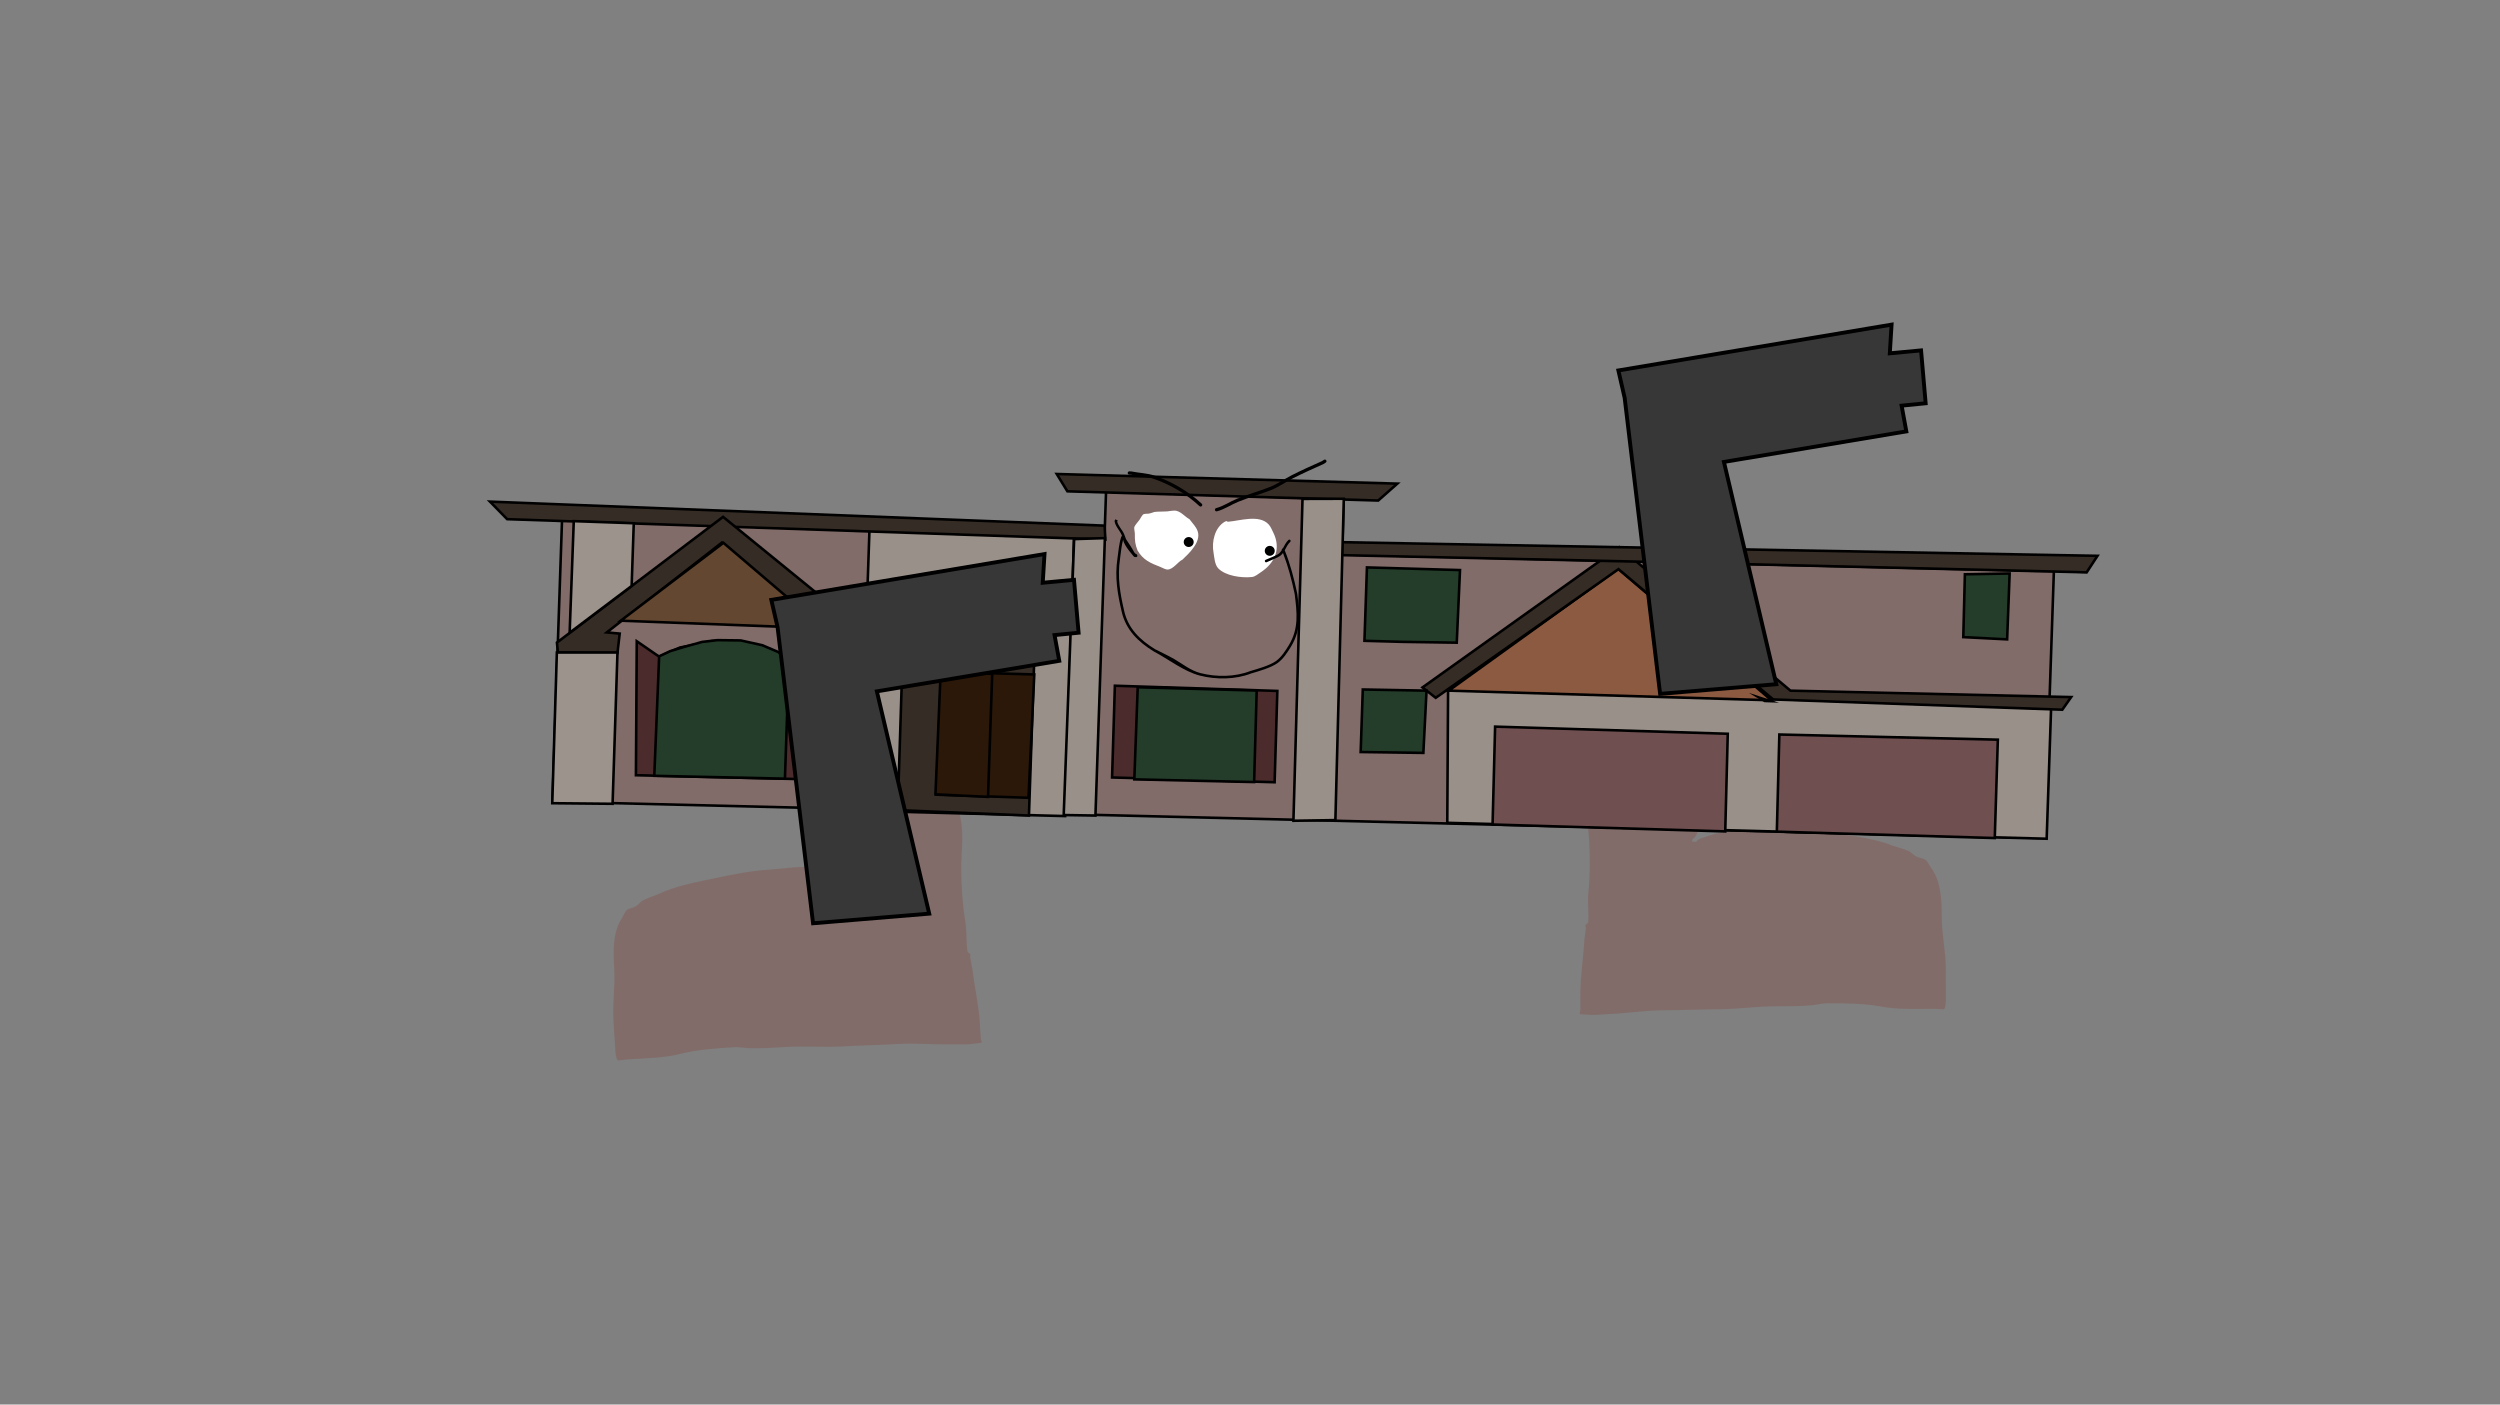 <svg version="1.1" xmlns="http://www.w3.org/2000/svg" xmlns:xlink="http://www.w3.org/1999/xlink" width="959.459" height="539.039" viewBox="0,0,959.459,539.039"><rect x="0" y="0" width="959.459" height="539.039" fill="#808080" stroke="none"/><g transform="translate(159.73,89.52)"><g data-paper-data="{&quot;isPaintingLayer&quot;:true}" fill-rule="nonzero" stroke-linejoin="miter" stroke-miterlimit="10" stroke-dasharray="" stroke-dashoffset="0" style="mix-blend-mode: normal"><path d="M453.692,147.841c-0.445,-0.527 -1.775,-1.854 -2.358,-2.212c-0.417,-0.257 -1.114,0.039 -1.455,-0.305c-0.179,-0.18 -0.383,-0.408 -0.506,-0.538c1.1,0.115 2.189,0.187 3.32,0.185c6.91,-0.011 13.924,0.346 20.754,-0.698c3.66,-0.559 7.233,-0.295 10.916,-0.492c3.337,-0.179 6.585,-0.712 9.938,-0.718c1.41,-0.002 2.637,-0.117 4.018,-0.383c0.509,-0.098 1.052,-0.796 1.467,-0.499c0.415,0.296 -0.395,1.008 -0.497,1.493c-0.25,1.191 -0.642,2.423 -0.767,3.631c-0.252,2.417 0.848,5.861 -0.357,8.02c-0.125,6.717 -1.714,13.229 -2.035,19.903c-0.315,6.558 -1.337,13.134 -1.346,19.609c-0.009,6.687 -0.44,13.255 -1.264,19.899c-0.431,3.475 -0.838,6.931 -1.234,10.41c-0.19,1.667 -0.156,3.963 -0.831,5.515c-0.206,0.474 -0.585,0.956 -0.958,1.44l-0.137,-0.1l-0.605,0.754c-0.066,0.081 -0.106,0.183 -0.106,0.294c0,0.263 0.224,0.476 0.5,0.475l1,-0.002l-0,-0.101l0.174,0.073c0.59,-1.067 1.902,-1.278 3.04,-1.69c2.468,-0.893 5.753,-1.922 8.487,-2.049c1.991,-0.106 3.725,-1.144 5.687,-1.403c4.709,-0.622 9.905,-0.015 14.666,-0.023c7.055,-0.012 13.774,0.896 20.748,1.892c6.838,0.977 13.604,1.802 20.234,3.897c2.732,1.197 5.823,1.776 8.493,2.921c1.116,0.479 1.976,1.605 3.048,2.18c1.013,0.543 2.625,0.565 3.522,1.243c0.831,0.628 1.528,2.219 2.126,3.069c3.911,5.213 4.095,12.553 4.107,18.909c0.012,6.673 1.553,13.203 1.565,19.927c0.007,3.757 0.011,7.517 0.017,11.275c0.002,1 -0.025,3.439 -0.664,4.127c-0.139,0.15 -3.251,-0.125 -3.657,-0.125c-6.652,0.011 -14.077,0.366 -20.581,-0.864c-6.533,-1.225 -13.933,-1.268 -20.579,-1.257c-2.047,0.003 -3.831,0.549 -5.838,0.746c-4.84,0.473 -10.075,0.368 -14.949,0.42c-6.993,0.075 -13.864,1.094 -20.894,1.124c-6.944,0.03 -13.895,0.365 -20.844,0.381c-6.906,0.02 -13.907,1.107 -20.82,1.424c-2.9,0.133 -6.02,0.592 -8.901,0.251c-0.285,-0.034 -2.542,-0.061 -2.665,-0.194c-0.37,-0.398 0.123,-1.06 0.123,-1.593c-0.002,-2.226 0.003,-4.453 0.008,-6.679c0.015,-6.631 1.179,-13.291 1.493,-19.933c0.204,-1.572 0.406,-3.146 0.608,-4.718c0.06,-0.464 -0.419,-1.129 -0.021,-1.401c0.392,-0.268 0.876,-0.613 0.912,-1.071c0.289,-3.723 -0.292,-7.505 0.076,-11.227c0.661,-6.74 0.66,-13.32 0.293,-20.081c-0.364,-6.553 -1.892,-12.864 -0.995,-19.519c0.891,-6.604 1.308,-13.204 1.722,-19.849c0.414,-6.633 1.124,-13.243 2.282,-19.796c0.498,-2.816 1.779,-5.534 2.2,-8.328c0.451,-2.987 -0.387,-5.646 -0.392,-8.541c0,0 0.067,-0.407 -0.433,-0.406c-0.067,0 -0.193,-0.061 -0.243,-0.046c0.3,-2.904 1.16,-6.548 -0.611,-8.646z" data-paper-data="{&quot;noHover&quot;:false,&quot;origItem&quot;:[&quot;Path&quot;,{&quot;applyMatrix&quot;:true,&quot;segments&quot;:[[[468.03134,200.77183],[0.30527,-3.04336],[0.05031,-0.0156]],[[468.20689,200.74722],[-0.06713,0],[0.5,0]],[[468.70689,201.24722],[0,0],[0,3.03472]],[[469.08608,210.19772],[0.45598,-3.13034],[-0.42648,2.92787]],[[466.87422,218.9193],[0.50263,-2.95078],[-1.16952,6.86586]],[[464.56311,239.65292],[0.42559,-6.9513],[-0.42643,6.96497]],[[462.80883,260.44035],[0.90268,-6.92056],[-0.90967,6.97415]],[[463.76772,280.88562],[-0.35206,-6.86907],[0.35432,7.08646]],[[463.4339,301.91889],[0.67356,-7.06328],[-0.37417,3.90028]],[[463.33467,313.68007],[0.29545,-3.90165],[-0.0364,0.48074]],[[462.42077,314.80108],[0.3921,-0.28052],[-0.39806,0.28478]],[[462.43932,316.26928],[0.06048,-0.48569],[-0.20514,1.64751]],[[461.82117,321.21147],[0.20655,-1.64733],[-0.32572,6.96162]],[[460.28729,342.0957],[0.0272,-6.94964],[-0.00913,2.33283]],[[460.26582,349.09418],[0.00222,-2.33285],[-0.00053,0.5578]],[[460.13969,350.76281],[-0.36922,-0.41811],[0.12307,0.13936]],[[462.8037,350.96968],[-0.28515,-0.03591],[2.87984,0.36272]],[[471.7022,350.71975],[-2.90002,0.13451],[6.91361,-0.32066]],[[492.51689,349.25845],[-6.90629,0.00867],[6.9497,-0.00549]],[[513.35113,348.89106],[-6.94441,0.01916],[7.03063,-0.01893]],[[534.23453,347.74818],[-6.9935,0.06622],[4.87343,-0.04615]],[[549.17486,347.33507],[-4.84082,0.48781],[2.00749,-0.20229]],[[555.01119,346.56456],[-2.04692,0],[6.64691,0]],[[575.5787,347.92158],[-6.53074,-1.29493],[6.5023,1.30046]],[[596.15164,348.86694],[-6.65171,0],[0.40588,0]],[[599.80714,349.00455],[-0.13976,0.15721],[0.64049,-0.72044]],[[600.47742,344.68083],[0,1.04801],[0,-3.93809]],[[600.47742,332.86656],[0,3.93809],[0,-7.04769]],[[598.94266,311.98485],[0.00043,6.99458],[-0.0004,-6.66111]],[[594.86514,292.16883],[3.90167,5.47056],[-0.59593,-0.89241]],[[592.74438,288.94959],[0.82995,0.65964],[-0.89558,-0.71179]],[[589.22482,287.64095],[1.0118,0.57121],[-1.07109,-0.60469]],[[586.1808,285.35179],[1.11527,0.50361],[-2.66735,-1.20447]],[[577.78922,282.30441],[2.73005,1.2592],[-6.62657,-2.20678]],[[557.56094,278.18823],[6.83587,1.03575],[-6.97258,-1.05646]],[[536.80167,276.19081],[7.05463,0],[-4.76109,0]],[[522.0666,276.18621],[4.70977,-0.64353],[-1.9622,0.26811]],[[516.37174,277.63991],[1.99125,-0.10792],[-2.7344,0.12834]],[[507.87802,279.76756],[2.46916,-0.9318],[-1.13885,0.42977]],[[504.92409,281.48835],[0.5915,-1.11745],[0,0]],[504.66123,281.45698],[504.66123,281.56303],[[503.66123,281.56303],[0,0],[-0.27614,0]],[[503.16123,281.06303],[0,0.27614],[0,-0.11626]],[[503.26746,280.75486],[-0.06655,0.08492],[0,0]],[503.87355,279.96534],[[504.01042,280.07041],[0,0],[0.3735,-0.50602]],[[504.97011,278.56137],[-0.20703,0.49629],[0.6783,-1.62603]],[[505.80868,272.7723],[-0.19283,1.74739],[0.40234,-3.64588]],[[507.0629,261.84107],[-0.43703,3.64189],[0.83545,-6.96212]],[[508.37943,240.9616],[-0.02069,7.00886],[0.02003,-6.78644]],[[509.77184,220.40407],[-0.32726,6.87253],[0.33309,-6.99482]],[[511.849,199.5447],[-0.13682,7.03998],[1.20865,-2.26119]],[[512.22209,191.13859],[-0.25616,2.5332],[0.12797,-1.26552]],[[512.99693,187.33386],[-0.25205,1.24796],[0.10265,-0.50827]],[[513.51719,185.86785],[0.41469,0.3113],[-0.41496,-0.31151]],[[512.05015,186.38831],[0.5088,-0.10176],[-1.38213,0.27643]],[[508.03345,186.78175],[1.4099,0],[-3.35322,0]],[[498.09923,187.51495],[3.33709,-0.18183],[-3.68398,0.20073]],[[487.18731,188.00965],[3.66102,-0.58011],[-6.83186,1.08254]],[[466.43943,188.7004],[6.91015,0],[-1.13113,0]],[[463.12097,188.49963],[1.0993,0.12191],[0.12274,0.13668]],[[463.56163,188.988],[-0.1785,-0.18934],[0.34065,0.36133]],[[465.01619,189.31],[-0.41676,-0.27003],[0.5817,0.3769]],[[467.43343,191.7101],[-0.44393,-0.55318],[1.76743,2.20238]]],&quot;closed&quot;:true}]}" fill="#816c69" stroke="none" stroke-width="0.5" stroke-linecap="butt"/><path d="M200.186,168.205c-0.051,-0.012 -0.173,0.057 -0.24,0.061c-0.499,0.03 -0.407,0.432 -0.407,0.432c0.179,2.89 -0.488,5.595 0.152,8.548c0.598,2.762 2.05,5.395 2.726,8.175c1.572,6.467 2.702,13.02 3.537,19.614c0.837,6.607 1.673,13.167 2.982,19.702c1.319,6.586 0.196,12.979 0.25,19.542c0.064,6.77 0.482,13.337 1.571,20.022c0.604,3.691 0.265,7.502 0.79,11.199c0.065,0.456 0.57,0.769 0.978,1.012c0.414,0.247 -0.021,0.941 0.068,1.4c0.302,1.556 0.604,3.114 0.907,4.671c0.736,6.61 2.321,13.184 2.759,19.8c0.147,2.221 0.293,4.443 0.433,6.665c0.033,0.531 0.568,1.161 0.224,1.582c-0.115,0.14 -2.365,0.307 -2.648,0.359c-2.853,0.52 -5.997,0.255 -8.899,0.303c-6.92,0.113 -13.976,-0.537 -20.87,-0.127c-6.937,0.415 -13.895,0.513 -20.828,0.915c-7.019,0.407 -13.941,-0.183 -20.925,0.177c-4.867,0.251 -10.086,0.682 -14.946,0.51c-2.016,-0.071 -3.831,-0.505 -5.875,-0.381c-6.635,0.402 -14.017,0.905 -20.459,2.534c-6.414,1.632 -13.847,1.739 -20.486,2.141c-0.405,0.025 -3.493,0.493 -3.642,0.352c-0.682,-0.647 -0.864,-3.08 -0.925,-4.078c-0.232,-3.75 -0.468,-7.503 -0.7,-11.253c-0.416,-6.711 0.706,-13.324 0.294,-19.984c-0.393,-6.343 -0.676,-13.68 2.895,-19.126c0.542,-0.886 1.137,-2.517 1.926,-3.195c0.852,-0.732 2.46,-0.854 3.436,-1.459c1.033,-0.641 1.819,-1.818 2.903,-2.365c2.591,-1.308 5.64,-2.078 8.29,-3.443c6.484,-2.503 13.185,-3.747 19.947,-5.147c6.897,-1.428 13.546,-2.751 20.587,-3.178c4.752,-0.288 9.9,-1.216 14.639,-0.888c1.974,0.137 3.771,1.064 5.765,1.046c2.737,-0.043 6.081,0.779 8.601,1.517c1.162,0.34 2.485,0.469 3.142,1.498l0.169,-0.084l0.006,0.101l0.998,-0.06c0.276,-0.017 0.485,-0.242 0.469,-0.505c-0.007,-0.111 -0.053,-0.21 -0.124,-0.287l-0.652,-0.714l-0.13,0.108c-0.403,-0.459 -0.812,-0.917 -1.048,-1.377c-0.773,-1.507 -0.885,-3.8 -1.181,-5.452c-0.617,-3.448 -1.243,-6.871 -1.894,-10.312c-1.245,-6.579 -2.093,-13.107 -2.528,-19.78c-0.42,-6.461 -1.859,-12.961 -2.591,-19.486c-0.745,-6.641 -2.745,-13.041 -3.297,-19.736c-1.34,-2.08 -0.462,-5.585 -0.867,-7.982c-0.202,-1.197 -0.672,-2.403 -0.997,-3.576c-0.132,-0.478 -0.987,-1.137 -0.591,-1.459c0.396,-0.322 0.982,0.341 1.496,0.407c1.396,0.18 2.628,0.217 4.035,0.132c3.347,-0.203 6.623,0.127 9.965,0.098c3.689,-0.032 7.238,-0.518 10.926,-0.187c6.883,0.617 13.861,-0.175 20.758,-0.594c1.129,-0.068 2.211,-0.209 3.301,-0.391c-0.114,0.138 -0.304,0.377 -0.471,0.569c-0.319,0.365 -1.032,0.113 -1.433,0.395c-0.558,0.394 -1.802,1.801 -2.212,2.354c-1.634,2.204 -0.544,5.787 -0.06,8.667z" data-paper-data="{&quot;noHover&quot;:false,&quot;origItem&quot;:[&quot;Path&quot;,{&quot;applyMatrix&quot;:true,&quot;segments&quot;:[[[936.06267,401.54367],[0.61054,-6.08672],[0.10063,-0.03121]],[[936.41378,401.49443],[-0.13425,0],[1,0]],[[937.41378,402.49443],[0,0],[0,6.06943]],[[938.17215,420.39544],[0.91195,-6.26068],[-0.85297,5.85573]],[[933.74845,437.8386],[1.00526,-5.90156],[-2.33904,13.73171]],[[929.12622,479.30585],[0.85118,-13.9026],[-0.85285,13.92993]],[[925.61766,520.8807],[1.80536,-13.84111],[-1.81934,13.9483]],[[927.53544,561.77124],[-0.70413,-13.73814],[0.70865,14.17291]],[[926.8678,603.83778],[1.34712,-14.12656],[-0.74835,7.80057]],[[926.66935,627.36014],[0.59091,-7.8033],[-0.07281,0.96147]],[[924.84154,629.60215],[0.7842,-0.56103],[-0.79612,0.56956]],[[924.87864,632.53856],[0.12095,-0.97138],[-0.41029,3.29502]],[[923.64234,642.42294],[0.4131,-3.29467],[-0.65145,13.92325]],[[920.57458,684.1914],[0.0544,-13.89927],[-0.01826,4.66566]],[[920.53165,698.18835],[0.00443,-4.6657],[-0.00106,1.11559]],[[920.27939,701.52561],[-0.73844,-0.83621],[0.24613,0.27872]],[[925.6074,701.93937],[-0.5703,-0.07183],[5.75969,0.72543]],[[943.4044,701.4395],[-5.80004,0.26901],[13.82722,-0.64132]],[[985.03378,698.5169],[-13.81258,0.01734],[13.8994,-0.01099]],[[1026.70226,697.78213],[-13.88881,0.03833],[14.06125,-0.03785]],[[1068.46906,695.49637],[-13.987,0.13244],[9.74685,-0.09229]],[[1098.34971,694.67014],[-9.68163,0.97562],[4.01498,-0.40459]],[[1110.02238,693.12912],[-4.09384,0],[13.29383,0]],[[1151.1574,695.84315],[-13.06149,-2.58987],[13.0046,2.60092]],[[1192.30327,697.73388],[-13.30342,0],[0.81177,0]],[[1199.61429,698.0091],[-0.27953,0.31442],[1.28098,-1.44089]],[[1200.95484,689.36166],[0,2.09601],[0,-7.87618]],[[1200.95484,665.73311],[0,7.87618],[0,-14.09537]],[[1197.88531,623.96971],[0.00085,13.98916],[-0.00081,-13.32221]],[[1189.73029,584.33766],[7.80335,10.94112],[-1.19186,-1.78483]],[[1185.48876,577.89918],[1.6599,1.31927],[-1.79115,-1.42359]],[[1178.44964,575.2819],[2.02361,1.14243],[-2.14218,-1.20937]],[[1172.3616,570.70359],[2.23055,1.00723],[-5.3347,-2.40894]],[[1155.57844,564.60883],[5.4601,2.5184],[-13.25314,-4.41356]],[[1115.12189,556.37646],[13.67173,2.07149],[-13.94517,-2.11292]],[[1073.60335,552.38162],[14.10925,0],[-9.52217,0]],[[1044.1332,552.37241],[9.41953,-1.28706],[-3.92441,0.53622]],[[1032.74348,555.27981],[3.9825,-0.21584],[-5.4688,0.25667]],[[1015.75603,559.53511],[4.93832,-1.86359],[-2.2777,0.85954]],[[1009.84819,562.9767],[1.183,-2.23491],[0,0]],[1009.32246,562.91396],[1009.32246,563.12605],[[1007.32246,563.12605],[0,0],[-0.55228,0]],[[1006.32246,562.12605],[0,0.55228],[0,-0.23252]],[[1006.53492,561.50971],[-0.13311,0.16984],[0,0]],[1007.7471,559.93068],[[1008.02083,560.14081],[0,0],[0.747,-1.01203]],[[1009.94023,557.12275],[-0.41406,0.99258],[1.35661,-3.25207]],[[1011.61736,545.54459],[-0.38566,3.49478],[0.80468,-7.29176]],[[1014.12579,523.68213],[-0.87405,7.28378],[1.67091,-13.92424]],[[1016.75886,481.92319],[-0.04137,14.01772],[0.04007,-13.57289]],[[1019.54368,440.80815],[-0.65453,13.74505],[0.66617,-13.98964]],[[1023.69799,399.08941],[-0.27364,14.07995],[2.41729,-4.52238]],[[1024.44418,382.27717],[-0.51232,5.0664],[0.25594,-2.53105]],[[1025.99386,374.66773],[-0.5041,2.49593],[0.20531,-1.01654]],[[1027.03438,371.73569],[0.82938,0.6226],[-0.82993,-0.62301]],[[1024.10031,372.77663],[1.0176,-0.20352],[-2.76426,0.55285]],[[1016.06689,373.56351],[2.81979,0],[-6.70643,0]],[[996.19847,375.0299],[6.67418,-0.36366],[-7.36795,0.40146]],[[974.37461,376.0193],[7.32205,-1.16021],[-13.66372,2.16508]],[[932.87887,377.4008],[13.8203,0],[-2.26225,0]],[[926.24195,376.99926],[2.1986,0.24383],[0.24549,0.27336]],[[927.12326,377.976],[-0.357,-0.37867],[0.6813,0.72266]],[[930.03238,378.61999],[-0.83352,-0.54006],[1.16339,0.75379]],[[934.86686,383.4202],[-0.88786,-1.10635],[3.53486,4.40477]]],&quot;closed&quot;:true}],&quot;index&quot;:null}" fill="#816c69" stroke="none" stroke-width="0.5" stroke-linecap="butt"/><g><g><g stroke="#000000" stroke-width="1" stroke-linecap="round"><path d="M52.291,218.144l3.675,-108.083l208.175,7.078l0.611,-17.978l91.178,2.906l-0.533,21.217l264.321,6.245l8.801,0.085l-3.486,102.519z" fill="#816c69"/><path d="M170.289,221.642l3.668,-107.869l78.514,2.67l-3.422,107.235z" fill="#999089"/><path d="M627.432,182.717l-1.688,49.654l-230.038,-6.108l0.317,-51.586l230.44,7.493z" fill="#999089"/><path d="M396.263,175.543l65.015,-46.815l58.831,50.512z" fill="#8c5a41"/><path d="M515.471,178.225l4.087,1.339l-1.974,-0.067z" fill="none"/><path d="M527.421,175.546l107.717,2.463l-3.399,4.856l-110.946,-3.944l-59.387,-50.017l-70.133,49.384l-5.075,-3.987l75.494,-53.83z" fill="#352c25"/><path d="M355.267,123.537l0.145,-4.966l289.834,5.227l-4.169,6.372l-4.128,-0.14l-168.303,-4.009z" fill="#352c25"/><path d="M245.833,92.389l130.714,3.699l-7.353,6.495l-119.275,-3.541z" fill="#352c25"/><path d="M264.487,117.536l-229.576,-7.806l-6.598,-6.738l235.891,9.221z" fill="#352c25"/><path d="M611.537,130.575l-0.961,25.284l-16.831,-0.863l0.617,-24.109z" fill="#243d2a"/><path d="M522.19,229.651l0.963,-37.276l83.854,1.979l-1.182,37.753z" fill="#6f4f50"/><path d="M413.096,226.911l0.973,-37.566l89.288,2.745l-0.969,37.47z" fill="#6f4f50"/><path d="M267.064,208.863l1.076,-35.213l62.353,1.999l-1.046,35.044z" fill="#4b2b2c"/><path d="M275.602,209.589l1.304,-35.35l45.663,1.262l-0.991,35.119z" fill="#243d2a"/><path d="M184.804,221.401l2.621,-83.056l4.523,-2.341l8.997,-1.729l7.534,-0.519l12.472,0.618l11.662,2.771l5.396,2.606l-2.847,83.727z" fill="#352c25"/><path d="M234.988,216.663l-35.407,-1.204l1.908,-47.152l35.718,1.021z" fill="#2b1809"/><path d="M221.065,169.094l-1.605,47.211l-20.179,-0.977l2.009,-47.149z" fill="#2b1809"/><path d="M237.447,165.242l-37.436,-1.273l0.898,-23.421l3.627,-2.106l5.652,-1.94l4.3,-1.017l8.728,0.2l6.081,0.401l6.126,2.05l3.403,1.472z" fill="#090909"/><path d="M150.013,209.559l-65.688,-1.555l0.326,-51.422l2.382,1.631l5.16,3.567l1.093,0.716l4.641,-2.071l3.299,-1.438l7.259,-1.401l5.014,-1.089l5.59,-0.101l4.965,0.363l8.919,2.048l8.004,3.567l2.765,2.323l2.115,-2.448l2.399,-1.857l3.682,-0.747l-1.456,48.791z" fill="#4b2b2c"/><path d="M143.049,164.188l-1.535,45.13l-50.138,-1.099l1.864,-45.846l4.232,-1.988l5.439,-1.656l6.87,-1.898l5.812,-0.675l8.934,0.11l8.266,1.832l6.208,2.634z" fill="#243d2a"/><path d="M168.956,150.557l-0.665,4.629l-8.924,-0.4l-42.016,-36.097l-44.213,34.497l4.961,0.459l-0.862,7.432l-22.846,-0.195l-0.379,-3.792l63.75,-48.248z" fill="#352c25"/><path d="M117.905,118.805l38.496,32.828l-77.905,-2.94z" fill="#634731"/><path d="M336.664,225.475l3.489,-123.533l15.846,-0.043l-3.228,123.324z" fill="#999089"/><path d="M252.507,117.374l11.795,-0.374l-3.62,106.473l-12.182,-0.196z" fill="#999089"/><path d="M172.326,162.713l-13.28,-0.742l-0.179,-3.688l14.099,0.576z" fill="#352c25"/><path d="M172.428,162.692l-2.09,58.484l-12.38,-0.324l0.99,-58.982z" fill="#9c938c"/><path d="M53.983,160.893l23.259,0.016l-1.872,58.056l-23.15,-0.23z" fill="#9c938c"/><path d="M58.888,153.308l1.583,-42.827l23.029,0.807l-0.819,24.077z" fill="#9c938c"/><path d="M400.597,129.265l-1.252,27.866l-20.608,-0.313l-14.815,-0.407l0.958,-28.167z" fill="#243d2a"/><path d="M363.287,175.093l24.463,0.444l-1.219,23.894l-24.061,-0.334z" fill="#243d2a"/></g><path d="M311.634,110.708c4.43,-0.345 11.904,-2.898 15.507,1.016c0.823,0.894 1.258,2.063 1.789,3.135c3.014,6.074 0.771,11.569 -4.745,15.214c-0.96,0.634 -2.237,1.727 -3.395,1.848c-4.022,0.445 -10.174,-0.394 -12.984,-3.323c-1.363,-1.42 -1.497,-4.246 -1.806,-6.074c-0.769,-4.094 0.461,-9.607 4.347,-11.825c0.202,-0.115 0.448,-0.187 0.717,-0.233c0.196,0.272 0.569,0.242 0.569,0.242z" data-paper-data="{&quot;noHover&quot;:false,&quot;origItem&quot;:[&quot;Path&quot;,{&quot;applyMatrix&quot;:true,&quot;segments&quot;:[[[280.57114,132.11231],[0.24194,0.31213],[-0.31493,0.06475]],[[279.73784,132.41383],[0.23281,-0.14357],[-4.48957,2.76866]],[[275.107,146.4721],[-1.06967,-4.79248],[0.4376,2.14144]],[[277.4676,153.53313],[-1.66272,-1.61891],[3.42848,3.33815]],[[292.84617,156.91157],[-4.72073,0.68487],[1.35845,-0.18869]],[[296.75617,154.60614],[-1.10575,0.78581],[6.35384,-4.51544]],[[301.72346,136.55739],[3.7938,7.03563],[-0.66888,-1.2418]],[[299.49869,132.94711],[1.00516,1.02],[-4.40232,-4.46732]],[[281.25032,132.37586],[5.20505,-0.58374],[0,0]]],&quot;closed&quot;:true}]}" fill="#ffffff" stroke="none" stroke-width="0.5" stroke-linecap="butt"/><path d="M288.2,106.746c1.042,-0.085 2.58,-0.48 3.626,-0.205c1.964,0.516 3.255,2.304 4.954,3.204c1.116,1.572 2.475,2.715 3.137,4.636c1.391,4.04 -3.254,8.412 -5.814,10.86c-1.826,0.837 -3.654,3.922 -5.876,3.825c-0.771,-0.034 -1.969,-0.755 -2.707,-1.037c-3.708,-1.417 -6.55,-2.662 -8.638,-6.209c-0.95,-2.288 -1.128,-3.954 -1.077,-6.456c0.013,-0.619 -0.408,-2.2 -0.167,-2.708c0.441,-0.929 1.382,-1.888 1.983,-2.726c0.313,-0.437 1.04,-1.945 1.562,-2.122c0.861,-0.292 1.749,-0.005 2.775,-0.402c0.465,-0.144 0.921,-0.305 1.375,-0.448c1.599,-0.201 3.297,-0.085 4.867,-0.212z" data-paper-data="{&quot;noHover&quot;:false,&quot;origItem&quot;:[&quot;Path&quot;,{&quot;applyMatrix&quot;:true,&quot;segments&quot;:[[[247.74944,129.096],[1.87542,-0.30119],[-0.52807,0.18739]],[[246.15338,129.67651],[0.54253,-0.18834],[-1.19358,0.50883]],[[242.90759,130.2554],[1.00212,-0.37815],[-0.60753,0.22925]],[[241.15936,132.81009],[0.35167,-0.52718],[-0.67487,1.01169]],[[238.93851,136.08955],[0.48199,-1.11177],[-0.26369,0.60823]],[[239.24623,139.26365],[-0.00986,-0.72923],[0.03991,2.95034]],[[240.76989,146.79951],[-1.21096,-2.65802],[2.60196,4.09492]],[[251.15837,153.73863],[-4.42548,-1.52091],[0.88053,0.30261]],[[254.37606,154.85173],[-0.9092,-0.00863],[2.62129,0.02488]],[[261.1161,150.12213],[-2.11778,1.05889],[2.91842,-2.98609]],[[267.51703,137.14639],[1.80126,4.70443],[-0.85642,-2.23675]],[[263.64689,131.82913],[1.37785,1.8069],[-2.03746,-0.99231]],[[257.70334,128.26637],[2.33477,0.52887],[-1.2438,-0.28174]],[[253.45458,128.65572],[1.22482,-0.14142],[-1.8445,0.21297]]],&quot;closed&quot;:true}]}" fill="#ffffff" stroke="none" stroke-width="0.5" stroke-linecap="butt"/><path d="M294.568,118.433c0.036,-1.054 0.919,-1.879 1.972,-1.843c1.054,0.036 1.879,0.919 1.843,1.972c-0.036,1.054 -0.919,1.879 -1.972,1.843c-1.054,-0.036 -1.879,-0.919 -1.843,-1.972z" fill="#000000" stroke="none" stroke-width="0.5" stroke-linecap="butt"/><path d="M325.669,121.82c0.036,-1.054 0.919,-1.879 1.972,-1.843c1.054,0.036 1.879,0.919 1.843,1.972c-0.036,1.054 -0.919,1.879 -1.972,1.843c-1.054,-0.036 -1.879,-0.919 -1.843,-1.972z" fill="#000000" stroke="none" stroke-width="0.5" stroke-linecap="butt"/><path d="M273.071,91.989c0.022,-0.636 0.657,-0.614 0.657,-0.614l0.706,0.026c2.859,0.589 6.059,0.662 8.808,1.575c6.58,2.234 13.154,6.074 18.228,10.815c0,0 0.464,0.435 0.029,0.899c-0.435,0.464 -0.899,0.029 -0.899,0.029c-4.928,-4.627 -11.36,-8.364 -17.767,-10.539c-2.631,-0.917 -5.797,-0.936 -8.551,-1.516l-0.598,-0.018c0,0 -0.636,-0.022 -0.614,-0.657z" fill="#000000" stroke="none" stroke-width="0.5" stroke-linecap="butt"/><path d="M349.25,87.141c0.347,0.533 -0.186,0.88 -0.186,0.88l-0.856,0.555c-3.866,1.719 -7.772,3.475 -11.547,5.386c-2.887,1.461 -5.604,3.415 -8.611,4.611c-4.16,1.647 -8.532,2.822 -12.654,4.521c-2.738,1.129 -5.169,2.85 -8.06,3.617c0,0 -0.615,0.162 -0.777,-0.453c-0.162,-0.615 0.453,-0.777 0.453,-0.777c2.831,-0.74 5.219,-2.458 7.899,-3.563c4.128,-1.701 8.505,-2.878 12.67,-4.528c2.971,-1.171 5.657,-3.122 8.505,-4.563c3.763,-1.904 7.656,-3.669 11.515,-5.369l0.768,-0.502c0,0 0.533,-0.347 0.88,0.186z" fill="#000000" stroke="none" stroke-width="0.5" stroke-linecap="butt"/><path d="M325.742,125.992c-0.208,-0.455 0.246,-0.663 0.246,-0.663l0.201,-0.092c1.243,-0.606 4.181,-1.583 5.06,-2.441c0.379,-0.37 0.692,-0.784 0.972,-1.22c-0.033,-0.111 -0.099,-0.46 0.288,-0.616c0.035,-0.014 0.069,-0.025 0.101,-0.032c0.638,-1.122 1.178,-2.311 2.149,-3.224c0,0 0.365,-0.341 0.707,0.024c0.341,0.365 -0.024,0.707 -0.024,0.707c-0.965,0.895 -1.481,2.102 -2.112,3.226c2.177,5.478 3.571,10.829 4.802,16.612c0.908,7.438 1.656,13.77 -2.413,20.395c-1.372,2.234 -2.949,4.711 -5.122,6.278c-2.507,1.807 -7.187,3.126 -10.167,4.006c-6.049,2.354 -13.364,2.422 -19.673,0.809c-6.138,-1.581 -12.086,-6.342 -17.723,-9.289c-5.912,-3.648 -10.658,-8.219 -12.277,-15.238c-1.635,-7.083 -2.694,-13.227 -1.621,-20.473c0.4,-2.686 0.573,-5.552 1.412,-8.13l0.032,-0.035l-0.012,-0.007l0.295,-0.543c-0.029,-0.071 -0.059,-0.142 -0.088,-0.213c-0.778,-1.855 -2.466,-3.323 -2.755,-5.399c0.088,-0.217 0.176,-0.434 0.264,-0.652l0.897,0.403l0.018,0c-0.001,0.002 -0.002,0.004 -0.003,0.006l0.038,0.017c0,0 -0.009,0.268 -0.21,0.405c0.425,1.816 2.016,3.244 2.71,4.936c0.248,0.605 0.465,1.226 0.689,1.849c1.082,1.677 2.291,3.402 3.176,5.089c0.236,0.208 0.459,0.419 0.658,0.677l0.145,-0.101l0.295,0.422c0.062,0.086 0.097,0.193 0.093,0.307c-0.009,0.276 -0.241,0.492 -0.517,0.483l-0.52,-0.018l0.003,-0.095l-0.225,0.034c-0.352,-0.435 -0.826,-0.987 -1.33,-1.605c-0.17,-0.198 -0.333,-0.404 -0.48,-0.6c-1.097,-1.398 -2.2,-3.031 -2.417,-4.421c-0.659,2.351 -0.822,4.928 -1.178,7.337c-1.058,7.118 0,13.142 1.606,20.102c1.556,6.743 6.126,11.09 11.798,14.594c2.449,1.278 4.983,2.409 7.374,3.794c3.331,1.93 6.298,4.427 10.103,5.396c6.129,1.572 13.228,1.496 19.102,-0.787c2.865,-0.849 7.501,-2.119 9.903,-3.87c2.063,-1.504 3.549,-3.863 4.857,-5.992c3.937,-6.409 3.151,-12.507 2.279,-19.707c-1.172,-5.474 -2.479,-10.552 -4.479,-15.729c-0.214,0.289 -0.451,0.561 -0.723,0.808c-1.08,0.98 -3.905,1.931 -5.316,2.62l-0.222,0.102c0,0 -0.455,0.208 -0.663,-0.246z" fill="#000000" stroke="none" stroke-width="0.5" stroke-linecap="butt"/></g><path d="M461.379,52.657l104.846,-17.591l-0.681,11.015l11.996,-1.125l1.763,20.296l-9.229,0.913l1.811,9.873l-70,11.724l20.095,85.308l-44.584,3.696l-13.614,-113.603z" fill="#373737" stroke="#000000" stroke-width="1.5" stroke-linecap="round"/><path d="M136.288,140.71l104.846,-17.591l-0.681,11.015l11.996,-1.125l1.763,20.296l-9.229,0.913l1.811,9.873l-70,11.724l20.095,85.308l-44.584,3.696l-13.614,-113.603z" fill="#373737" stroke="#000000" stroke-width="1.5" stroke-linecap="round"/></g><path d="M-159.73,449.52v-539.039h959.459v539.039z" fill="none" stroke="#f00000" stroke-width="0" stroke-linecap="butt"/></g></g></svg><!--rotationCenter:479.72973:269.51952-->